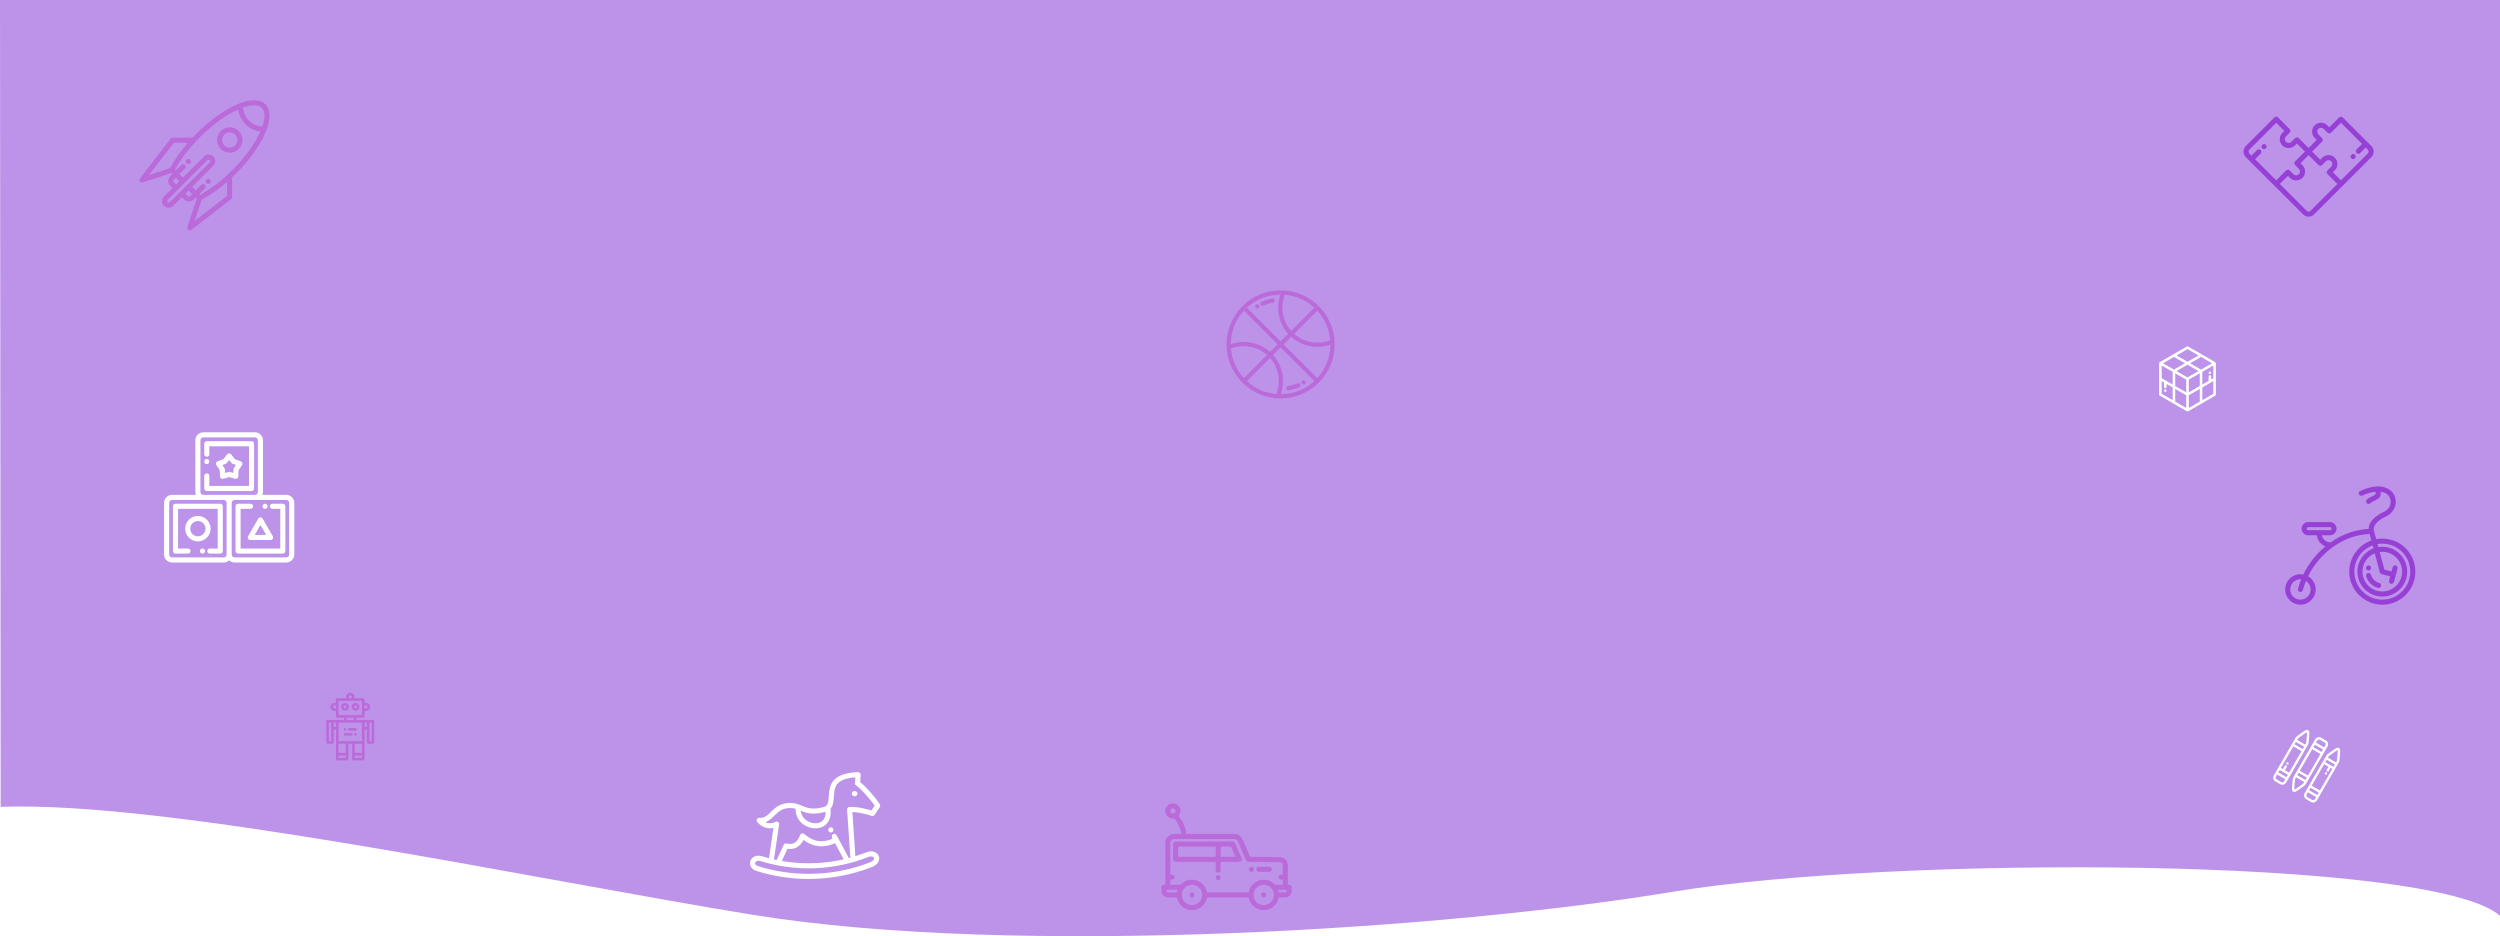 <svg width="1920" height="719" viewBox="0 0 1920 719" fill="none" xmlns="http://www.w3.org/2000/svg">
<path d="M577 702.392C405.944 674.539 129 614.946 0.5 619.647L0 0H1920V703.332C1868.5 657.729 1453 656.954 1284 684.997C1115 713.039 782 735.772 577 702.392Z" fill="#BD93EA"/>
<g clip-path="url(#clip0_1_52)" filter="url(#filter0_f_1_52)">
<path d="M183.388 100.617C181.543 98.773 179.091 97.757 176.482 97.757C173.874 97.757 171.422 98.773 169.577 100.617C167.733 102.462 166.717 104.914 166.717 107.522C166.717 110.131 167.733 112.583 169.577 114.428C171.422 116.272 173.874 117.288 176.482 117.288C179.091 117.288 181.543 116.272 183.388 114.428C185.232 112.583 186.248 110.131 186.248 107.522C186.248 104.914 185.232 102.462 183.388 100.617ZM180.625 111.666C179.519 112.772 178.047 113.382 176.482 113.382C174.917 113.382 173.446 112.772 172.339 111.666C171.232 110.559 170.623 109.087 170.623 107.522C170.623 105.957 171.232 104.486 172.339 103.379C173.446 102.272 174.917 101.663 176.482 101.663C178.047 101.663 179.519 102.273 180.625 103.379C181.732 104.486 182.342 105.957 182.342 107.522C182.342 109.087 181.732 110.559 180.625 111.666Z" fill="#BB6BD9"/>
<path d="M203.862 80.143C201.776 78.058 198.844 77 195.147 77C183.781 77 166.346 87.089 150.732 102.704C149.733 103.703 148.754 104.715 147.794 105.736H132.602C131.997 105.736 131.426 106.017 131.056 106.496L107.412 137.126C106.887 137.806 106.868 138.749 107.366 139.45C107.74 139.976 108.338 140.273 108.959 140.273C109.164 140.273 109.372 140.24 109.575 140.173L131.461 132.891L132.247 133.677L130.75 135.175C129.761 136.164 129.216 137.483 129.216 138.888C129.216 140.293 129.761 141.612 130.75 142.601L132.486 144.338L125.941 150.883C124.984 151.839 124.457 153.115 124.457 154.473C124.457 155.832 124.984 157.108 125.941 158.064C126.898 159.021 128.173 159.548 129.532 159.548C130.891 159.548 132.166 159.021 133.123 158.064L139.668 151.519L141.404 153.256C142.393 154.245 143.712 154.789 145.117 154.789C146.522 154.789 147.841 154.245 148.83 153.256L150.328 151.758L151.114 152.544L143.833 174.43C143.561 175.246 143.855 176.142 144.555 176.639C144.894 176.88 145.29 177 145.686 177C146.107 177 146.528 176.864 146.879 176.593L177.51 152.949C177.989 152.579 178.269 152.008 178.269 151.403V136.212C179.291 135.252 180.303 134.273 181.301 133.274C191.205 123.37 199.058 112.56 203.415 102.835C203.842 101.88 204.232 100.944 204.583 100.029C204.586 100.02 204.59 100.011 204.593 100.002C208.021 91.054 207.784 84.066 203.862 80.143ZM130.626 129.052L114.416 134.445L133.562 109.642H144.264C138.675 116.078 133.968 122.761 130.626 129.052ZM133.512 137.937L135.01 136.44L137.697 139.127L135.248 141.575L133.512 139.839C132.996 139.324 132.996 138.453 133.512 137.937ZM130.36 155.302C130.142 155.521 129.847 155.641 129.532 155.641C129.216 155.641 128.922 155.521 128.703 155.302C128.484 155.083 128.364 154.789 128.364 154.473C128.364 154.158 128.484 153.864 128.703 153.645L159.439 122.909C159.658 122.69 159.952 122.57 160.267 122.57C160.583 122.57 160.877 122.69 161.096 122.909C161.544 123.358 161.545 124.115 161.098 124.564C161.097 124.565 161.096 124.566 161.096 124.566L130.36 155.302ZM146.068 150.493C145.817 150.745 145.479 150.883 145.117 150.883C144.755 150.883 144.417 150.745 144.166 150.493L142.43 148.757L144.879 146.308L147.566 148.996L146.068 150.493ZM174.363 150.443L149.56 169.589L154.953 153.379C161.244 150.038 167.927 145.33 174.363 139.741V150.443ZM199.849 101.237C195.683 110.539 188.115 120.935 178.539 130.511C170.57 138.48 161.805 145.218 153.709 149.614L153.09 148.995L157.376 144.709C158.139 143.947 158.139 142.71 157.376 141.947C156.613 141.185 155.377 141.185 154.614 141.947L150.328 146.233L147.64 143.546L163.858 127.328C163.876 127.311 163.892 127.293 163.909 127.275C163.951 127.231 163.994 127.188 164.035 127.142C164.054 127.121 164.072 127.1 164.09 127.078C164.128 127.035 164.166 126.992 164.202 126.948C164.217 126.929 164.231 126.91 164.246 126.892C164.285 126.843 164.323 126.795 164.36 126.745C164.369 126.732 164.378 126.718 164.388 126.705C164.428 126.649 164.468 126.592 164.506 126.535C164.511 126.528 164.516 126.52 164.52 126.512C164.562 126.449 164.602 126.385 164.641 126.32C164.642 126.317 164.644 126.315 164.645 126.312C164.853 125.958 165.017 125.581 165.133 125.187C165.136 125.178 165.138 125.169 165.141 125.16C165.16 125.092 165.179 125.025 165.196 124.956C165.203 124.927 165.209 124.898 165.215 124.868C165.226 124.82 165.237 124.772 165.247 124.723C165.26 124.659 165.27 124.595 165.28 124.531C165.283 124.517 165.285 124.503 165.287 124.489C165.361 123.991 165.361 123.485 165.287 122.988C165.285 122.97 165.281 122.953 165.279 122.936C165.269 122.875 165.259 122.814 165.247 122.753C165.237 122.7 165.225 122.648 165.213 122.595C165.207 122.57 165.202 122.545 165.196 122.52C165.178 122.448 165.159 122.375 165.137 122.304C165.136 122.299 165.135 122.294 165.134 122.289C164.994 121.815 164.785 121.365 164.513 120.951C164.511 120.948 164.509 120.945 164.507 120.942C164.466 120.879 164.423 120.818 164.379 120.758C164.373 120.749 164.367 120.74 164.36 120.732C164.319 120.676 164.277 120.622 164.233 120.568C164.223 120.555 164.214 120.542 164.203 120.529C164.16 120.476 164.115 120.425 164.07 120.373C164.058 120.36 164.048 120.347 164.036 120.334C163.978 120.271 163.919 120.208 163.858 120.147C163.559 119.848 163.229 119.591 162.875 119.379C162.096 118.913 161.202 118.664 160.267 118.664C160.267 118.664 160.267 118.664 160.267 118.664C158.908 118.664 157.633 119.19 156.676 120.147L140.459 136.365L137.771 133.677L142.058 129.392C142.82 128.629 142.82 127.392 142.058 126.629C141.295 125.867 140.059 125.867 139.295 126.629L135.009 130.915L134.391 130.297C138.787 122.201 145.525 113.435 153.494 105.466C163.238 95.722 173.883 88.1 182.931 84.071C183.496 88.35 185.463 92.393 188.537 95.467C191.609 98.539 195.647 100.505 199.922 101.072C199.897 101.127 199.874 101.182 199.849 101.237ZM201.425 97.296C197.637 97.039 194 95.406 191.3 92.705C188.596 90.002 186.965 86.364 186.709 82.568C189.821 81.485 192.675 80.906 195.147 80.906C197.77 80.906 199.773 81.579 201.1 82.906C203.67 85.476 203.755 90.613 201.425 97.296Z" fill="#BB6BD9"/>
<path d="M161.376 137.947C160.613 137.184 159.376 137.184 158.613 137.947L158.581 137.979C157.818 138.742 157.818 139.979 158.581 140.741C158.962 141.123 159.462 141.313 159.962 141.313C160.462 141.313 160.961 141.122 161.343 140.741L161.376 140.709C162.138 139.946 162.138 138.709 161.376 137.947Z" fill="#BB6BD9"/>
<path d="M146.058 122.628C145.295 121.866 144.058 121.866 143.295 122.628L143.263 122.661C142.5 123.424 142.5 124.66 143.263 125.423C143.644 125.804 144.144 125.995 144.644 125.995C145.144 125.995 145.643 125.804 146.025 125.423L146.058 125.39C146.82 124.628 146.82 123.391 146.058 122.628Z" fill="#BB6BD9"/>
</g>
<path d="M273.062 539.84C271.382 539.84 270.016 541.207 270.016 542.887C270.016 544.567 271.382 545.934 273.062 545.934C274.742 545.934 276.109 544.567 276.109 542.887C276.109 541.207 274.742 539.84 273.062 539.84ZM273.062 543.903C272.502 543.903 272.047 543.447 272.047 542.887C272.047 542.327 272.502 541.872 273.062 541.872C273.622 541.872 274.078 542.327 274.078 542.887C274.078 543.447 273.622 543.903 273.062 543.903Z" fill="#BB6BD9"/>
<path d="M264.937 539.84C263.257 539.84 261.891 541.207 261.891 542.887C261.891 544.567 263.257 545.934 264.937 545.934C266.618 545.934 267.984 544.567 267.984 542.887C267.984 541.207 266.618 539.84 264.937 539.84ZM264.937 543.903C264.377 543.903 263.922 543.447 263.922 542.887C263.922 542.327 264.377 541.872 264.937 541.872C265.498 541.872 265.953 542.327 265.953 542.887C265.953 543.447 265.498 543.903 264.937 543.903Z" fill="#BB6BD9"/>
<path d="M286.428 552.901H273.793V551.215H278.994C279.554 551.215 280.009 550.761 280.009 550.2V546.036H281.126C282.862 546.036 284.275 544.623 284.275 542.887C284.275 541.151 282.862 539.739 281.126 539.739H280.009V537.281C280.009 536.72 279.554 536.266 278.994 536.266H272.148V535.148C272.148 533.412 270.736 532 269 532C267.264 532 265.851 533.412 265.851 535.148V536.266H259.006C258.445 536.266 257.99 536.72 257.99 537.281V539.739H256.873C255.137 539.739 253.725 541.151 253.725 542.887C253.725 544.623 255.137 546.036 256.873 546.036H257.99V550.2C257.99 550.761 258.445 551.215 259.006 551.215H264.206V552.901H251.572C251.011 552.901 250.556 553.356 250.556 553.917V570.187C250.556 570.748 251.011 571.203 251.572 571.203H255.289C255.85 571.203 256.305 570.748 256.305 570.187V560.279H257.991V582.984H257.99C257.99 583.545 258.445 584 259.006 584H266.562C267.123 584 267.578 583.545 267.578 582.984V571.203H270.422V582.984C270.422 583.545 270.876 584 271.437 584H278.993C279.554 584 280.009 583.545 280.009 582.984H280.009V560.279H281.695V570.187C281.695 570.748 282.15 571.203 282.711 571.203H286.428C286.989 571.203 287.444 570.748 287.444 570.187V553.917C287.444 553.356 286.989 552.901 286.428 552.901ZM280.009 541.77H281.126C281.742 541.77 282.243 542.271 282.243 542.887C282.243 543.503 281.742 544.005 281.126 544.005H280.009V541.77ZM257.99 544.005H256.873C256.257 544.005 255.756 543.503 255.756 542.887C255.756 542.271 256.257 541.77 256.873 541.77H257.99V544.005ZM254.273 569.172H252.587V554.933H254.273V569.172ZM257.99 558.247H256.305V554.933H257.99V558.247ZM267.883 535.148C267.883 534.532 268.384 534.031 269 534.031C269.616 534.031 270.117 534.532 270.117 535.148V536.266H267.883V535.148ZM260.022 549.184V538.297H277.978V549.184H260.022ZM266.237 551.215H271.762V552.901H266.237V551.215ZM265.547 580.283V581.969H260.022V580.283H265.547ZM260.022 578.252V571.203H265.547V578.252H260.022ZM260.022 569.172V554.933H277.978V569.172H260.022ZM272.453 578.252V571.203H277.978V578.252H272.453ZM277.978 580.283V581.969H272.453V580.283H277.978ZM281.695 558.247H280.009V554.933H281.695V558.247ZM285.412 569.172H283.726V554.933H285.412V569.172Z" fill="#BB6BD9"/>
<path d="M265.034 559.097H265.008C264.448 559.097 263.993 559.551 263.993 560.112C263.993 560.673 264.448 561.128 265.008 561.128H265.034C265.595 561.128 266.05 560.673 266.05 560.112C266.05 559.551 265.595 559.097 265.034 559.097Z" fill="#BB6BD9"/>
<path d="M272.991 559.096H268.154C267.593 559.096 267.139 559.551 267.139 560.112C267.139 560.673 267.593 561.128 268.154 561.128H272.991C273.552 561.128 274.007 560.673 274.007 560.112C274.007 559.551 273.552 559.096 272.991 559.096Z" fill="#BB6BD9"/>
<path d="M269.845 562.976H265.008C264.448 562.976 263.993 563.431 263.993 563.992C263.993 564.553 264.448 565.008 265.008 565.008H269.845C270.406 565.008 270.861 564.553 270.861 563.992C270.861 563.431 270.406 562.976 269.845 562.976Z" fill="#BB6BD9"/>
<path d="M272.991 562.977H272.965C272.404 562.977 271.949 563.432 271.949 563.992C271.949 564.553 272.404 565.008 272.965 565.008H272.991C273.552 565.008 274.006 564.553 274.006 563.992C274.006 563.432 273.552 562.977 272.991 562.977Z" fill="#BB6BD9"/>
<g clip-path="url(#clip1_1_52)">
<path d="M1821.26 112.186L1799.24 90.168C1798.47 89.405 1797.24 89.405 1796.47 90.168L1788.88 97.762L1787.36 96.243C1786.07 94.956 1784.36 94.247 1782.53 94.247C1780.7 94.247 1778.98 94.956 1777.69 96.243C1776.41 97.53 1775.7 99.247 1775.7 101.077C1775.7 102.906 1776.41 104.623 1777.69 105.91L1779.21 107.429L1773 113.643L1765.4 106.048C1765.04 105.682 1764.54 105.476 1764.02 105.476C1763.51 105.476 1763.01 105.682 1762.64 106.048L1759.74 108.949C1759.19 109.498 1758.46 109.801 1757.67 109.801C1756.88 109.801 1756.15 109.498 1755.6 108.949C1754.46 107.806 1754.46 105.948 1755.6 104.805L1758.5 101.905C1759.26 101.142 1759.26 99.906 1758.5 99.143L1749.52 90.167C1748.76 89.405 1747.52 89.405 1746.76 90.167L1724.74 112.186C1723.62 113.31 1723 114.809 1723 116.405C1723 118.002 1723.62 119.5 1724.74 120.624L1768.78 164.662C1769.9 165.786 1771.4 166.405 1773 166.405C1774.6 166.405 1776.09 165.786 1777.22 164.662L1821.26 120.624C1823.58 118.298 1823.58 114.513 1821.26 112.186ZM1731.91 122.265L1736.19 117.979C1736.96 117.217 1736.96 115.98 1736.19 115.217C1735.43 114.455 1734.2 114.455 1733.43 115.217L1729.15 119.503L1727.5 117.861C1727.12 117.475 1726.91 116.958 1726.91 116.405C1726.91 115.852 1727.12 115.334 1727.5 114.949L1748.14 94.311L1754.36 100.524L1752.84 102.043C1751.55 103.331 1750.84 105.047 1750.84 106.877C1750.84 108.707 1751.55 110.423 1752.84 111.711C1754.12 112.998 1755.84 113.707 1757.67 113.707C1759.5 113.707 1761.22 112.998 1762.5 111.711L1764.02 110.192L1770.24 116.405L1762.64 124C1762.28 124.366 1762.07 124.863 1762.07 125.381C1762.07 125.899 1762.28 126.396 1762.64 126.762L1765.54 129.662C1765.61 129.732 1765.68 129.805 1765.74 129.88C1765.77 129.918 1765.8 129.958 1765.83 129.997C1765.85 130.035 1765.88 130.073 1765.91 130.112C1765.95 130.174 1765.99 130.239 1766.03 130.304C1766.03 130.321 1766.05 130.337 1766.05 130.354C1766.28 130.773 1766.39 131.243 1766.39 131.733C1766.39 132.224 1766.28 132.695 1766.05 133.113C1766.05 133.13 1766.03 133.146 1766.03 133.163C1765.99 133.228 1765.95 133.293 1765.91 133.356C1765.88 133.394 1765.85 133.431 1765.83 133.469C1765.8 133.508 1765.77 133.549 1765.74 133.587C1765.68 133.662 1765.61 133.735 1765.54 133.805C1764.99 134.354 1764.26 134.657 1763.47 134.657C1762.68 134.657 1761.95 134.354 1761.4 133.805L1758.5 130.905C1757.74 130.142 1756.5 130.142 1755.74 130.905L1748.14 138.499L1731.91 122.265ZM1774.46 161.899C1774.07 162.285 1773.55 162.498 1773 162.498C1772.45 162.498 1771.93 162.285 1771.54 161.899L1750.9 141.262L1757.12 135.048L1758.64 136.567C1759.92 137.855 1761.64 138.564 1763.47 138.564C1765.3 138.564 1767.02 137.855 1768.3 136.567C1768.39 136.485 1768.47 136.401 1768.54 136.316C1768.56 136.293 1768.58 136.269 1768.6 136.245C1768.66 136.182 1768.72 136.119 1768.77 136.054C1768.79 136.03 1768.81 136.005 1768.83 135.981C1768.88 135.916 1768.93 135.85 1768.98 135.783C1768.99 135.761 1769.01 135.739 1769.03 135.716C1769.08 135.646 1769.13 135.575 1769.17 135.502C1769.19 135.484 1769.2 135.466 1769.21 135.448C1769.26 135.371 1769.31 135.293 1769.35 135.214C1769.36 135.199 1769.37 135.183 1769.38 135.168C1769.43 135.086 1769.47 135.003 1769.52 134.92C1769.53 134.906 1769.53 134.892 1769.54 134.879C1769.58 134.793 1769.63 134.707 1769.67 134.62C1769.67 134.605 1769.68 134.589 1769.69 134.574C1769.73 134.489 1769.76 134.403 1769.8 134.316C1769.81 134.294 1769.82 134.272 1769.82 134.25C1769.86 134.17 1769.89 134.091 1769.92 134.01C1769.93 133.974 1769.94 133.937 1769.95 133.9C1769.97 133.834 1770 133.769 1770.02 133.702C1770.03 133.64 1770.05 133.577 1770.07 133.514C1770.08 133.473 1770.09 133.433 1770.1 133.392C1770.37 132.305 1770.37 131.163 1770.1 130.075C1770.09 130.033 1770.08 129.991 1770.07 129.948C1770.05 129.887 1770.03 129.826 1770.02 129.766C1770 129.697 1769.97 129.63 1769.95 129.562C1769.94 129.527 1769.93 129.492 1769.92 129.458C1769.89 129.376 1769.86 129.295 1769.82 129.215C1769.82 129.194 1769.81 129.172 1769.8 129.151C1769.76 129.064 1769.73 128.977 1769.69 128.891C1769.68 128.877 1769.67 128.862 1769.67 128.848C1769.63 128.759 1769.58 128.673 1769.54 128.586C1769.53 128.573 1769.53 128.56 1769.52 128.548C1769.47 128.463 1769.43 128.379 1769.38 128.296C1769.37 128.282 1769.36 128.267 1769.35 128.253C1769.31 128.174 1769.26 128.095 1769.21 128.017C1769.2 128 1769.19 127.982 1769.17 127.965C1769.13 127.891 1769.07 127.82 1769.02 127.748C1769.01 127.727 1768.99 127.705 1768.98 127.684C1768.93 127.616 1768.88 127.55 1768.82 127.484C1768.8 127.46 1768.79 127.436 1768.77 127.413C1768.72 127.348 1768.66 127.285 1768.6 127.222C1768.58 127.198 1768.56 127.175 1768.54 127.151C1768.47 127.066 1768.39 126.982 1768.3 126.9L1766.79 125.381L1773 119.168L1780.59 126.763C1780.96 127.129 1781.46 127.335 1781.97 127.335C1782.49 127.335 1782.99 127.129 1783.36 126.763L1786.26 123.862C1786.81 123.313 1787.54 123.01 1788.33 123.01C1789.11 123.01 1789.85 123.313 1790.4 123.862C1790.95 124.412 1791.25 125.147 1791.25 125.934C1791.25 126.72 1790.95 127.456 1790.4 128.005L1787.5 130.906C1786.74 131.668 1786.74 132.905 1787.5 133.668L1795.09 141.262L1774.46 161.899ZM1818.49 117.862L1797.86 138.499L1791.64 132.286L1793.16 130.767C1794.45 129.48 1795.16 127.763 1795.16 125.933C1795.16 124.104 1794.45 122.387 1793.16 121.1C1791.87 119.813 1790.16 119.103 1788.33 119.103C1786.5 119.103 1784.78 119.813 1783.49 121.1L1781.97 122.619L1775.76 116.406L1783.36 108.811C1784.12 108.048 1784.12 106.812 1783.36 106.049L1780.46 103.148C1779.91 102.599 1779.6 101.863 1779.6 101.077C1779.6 100.291 1779.91 99.555 1780.46 99.005C1781 98.456 1781.74 98.153 1782.53 98.153C1783.31 98.153 1784.05 98.456 1784.6 99.005L1787.5 101.906C1788.26 102.669 1789.5 102.668 1790.26 101.906L1797.86 94.311L1814.09 110.545L1809.8 114.831C1809.04 115.594 1809.04 116.831 1809.8 117.594C1810.18 117.975 1810.68 118.166 1811.18 118.166C1811.68 118.166 1812.18 117.975 1812.57 117.594L1816.85 113.308L1818.49 114.949C1819.3 115.752 1819.3 117.059 1818.49 117.862Z" fill="#9740D5"/>
<path d="M1808.6 118.799C1807.84 118.036 1806.6 118.036 1805.84 118.799L1805.8 118.832C1805.04 119.595 1805.04 120.831 1805.8 121.594C1806.18 121.975 1806.68 122.166 1807.18 122.166C1807.68 122.166 1808.18 121.975 1808.57 121.594L1808.6 121.562C1809.36 120.799 1809.36 119.562 1808.6 118.799Z" fill="#9740D5"/>
<path d="M1740.19 111.212C1739.43 110.452 1738.19 110.456 1737.43 111.22L1737.4 111.253C1736.64 112.018 1736.64 113.255 1737.4 114.016C1737.78 114.394 1738.28 114.584 1738.78 114.584C1739.28 114.584 1739.78 114.391 1740.17 114.008L1740.2 113.975C1740.96 113.21 1740.96 111.973 1740.19 111.212Z" fill="#9740D5"/>
</g>
<g clip-path="url(#clip2_1_52)" filter="url(#filter1_f_1_52)">
<path d="M1819.07 434.24C1817.99 434.24 1817.12 435.114 1817.12 436.193V436.239C1817.12 437.318 1817.99 438.192 1819.07 438.192C1820.15 438.192 1821.03 437.318 1821.03 436.239V436.193C1821.03 435.114 1820.15 434.24 1819.07 434.24Z" fill="#9740D5"/>
<path d="M1829.61 413.634C1828.02 413.634 1826.46 413.783 1824.94 414.065L1823.22 407.615C1823.22 407.615 1823.22 407.614 1823.21 407.614C1821.91 402.755 1828.15 398.564 1832.04 396.854C1836.46 394.907 1839.39 391.058 1839.87 386.558C1840.3 382.449 1838.57 378.566 1835.25 376.171C1833.46 374.882 1830.27 373.381 1825.29 373.608C1825.28 373.608 1825.27 373.609 1825.26 373.609C1821.89 373.768 1817.72 374.713 1812.61 377.042C1811.63 377.489 1811.19 378.647 1811.64 379.629C1812.09 380.61 1813.24 381.043 1814.23 380.596C1817.84 378.95 1821.22 377.959 1824.2 377.627C1824.64 378.653 1824.58 379.149 1824.52 379.338C1824.32 379.968 1823.05 380.558 1821.82 381.129C1820.45 381.762 1818.9 382.48 1817.7 383.691C1816.94 384.455 1816.94 385.692 1817.7 386.453C1818.08 386.833 1818.58 387.022 1819.08 387.022C1819.58 387.022 1820.08 386.831 1820.46 386.448C1821.18 385.731 1822.34 385.193 1823.46 384.673C1825.37 383.79 1827.53 382.789 1828.25 380.519C1828.53 379.64 1828.54 378.679 1828.29 377.622C1830.11 377.854 1831.69 378.424 1832.96 379.34C1835.14 380.906 1836.26 383.451 1835.98 386.148C1835.66 389.237 1833.59 391.902 1830.46 393.278C1824.96 395.699 1819.15 400.391 1819.13 406.218C1808.97 406.676 1798.8 410.286 1789.86 416.571C1786.41 416.357 1783.94 414.276 1783.22 411.107H1789.4C1792.2 411.107 1794.47 408.829 1794.47 406.029C1794.47 403.228 1792.2 400.951 1789.4 400.951H1772.73C1769.93 400.951 1767.65 403.228 1767.65 406.029C1767.65 408.829 1769.93 411.107 1772.73 411.107H1779.26C1779.62 413.48 1780.63 415.606 1782.2 417.225C1783.24 418.288 1784.46 419.102 1785.84 419.652C1785.84 419.655 1785.83 419.657 1785.83 419.659C1778.71 425.581 1772.93 433.002 1768.95 441.194C1768.23 441.053 1767.48 440.978 1766.72 440.978C1760.26 440.978 1755 446.235 1755 452.696C1755 459.158 1760.26 464.415 1766.72 464.415C1773.18 464.415 1778.44 459.158 1778.44 452.696C1778.44 448.383 1776.09 444.609 1772.61 442.574C1781.79 423.94 1800.43 410.748 1819.84 410.101L1821.17 415.077C1811.31 418.564 1804.22 427.981 1804.22 439.024C1804.22 453.025 1815.61 464.415 1829.61 464.415C1843.61 464.415 1855 453.025 1855 439.024C1855 425.024 1843.61 413.634 1829.61 413.634ZM1772.73 407.201C1772.09 407.201 1771.56 406.664 1771.56 406.029C1771.56 405.394 1772.09 404.857 1772.73 404.857H1789.4C1790.03 404.857 1790.57 405.394 1790.57 406.029C1790.57 406.664 1790.03 407.201 1789.4 407.201H1772.73ZM1774.53 452.696C1774.53 457.004 1771.03 460.509 1766.72 460.509C1762.41 460.509 1758.91 457.004 1758.91 452.696C1758.91 448.389 1762.41 444.884 1766.72 444.884C1766.91 444.884 1767.1 444.893 1767.29 444.907C1766.32 447.288 1765.49 449.72 1764.83 452.191C1764.55 453.233 1765.17 454.304 1766.21 454.583C1766.38 454.628 1766.55 454.65 1766.72 454.65C1767.58 454.65 1768.37 454.074 1768.61 453.202C1769.25 450.793 1770.05 448.443 1770.99 446.161C1773.12 447.559 1774.53 449.965 1774.53 452.696ZM1823.81 424.939L1827.72 439.53C1827.73 439.554 1827.74 439.577 1827.75 439.601C1827.75 439.626 1827.76 439.651 1827.77 439.675C1827.79 439.725 1827.81 439.773 1827.83 439.82C1827.83 439.826 1827.83 439.831 1827.83 439.836C1827.86 439.892 1827.89 439.947 1827.92 440C1827.92 440.003 1827.92 440.005 1827.92 440.008C1827.95 440.056 1827.98 440.103 1828.01 440.149C1828.02 440.16 1828.03 440.171 1828.04 440.182C1828.06 440.218 1828.09 440.253 1828.12 440.287C1828.13 440.301 1828.15 440.316 1828.16 440.33C1828.18 440.359 1828.21 440.386 1828.24 440.414C1828.25 440.429 1828.27 440.445 1828.29 440.46C1828.31 440.485 1828.34 440.508 1828.37 440.531C1828.39 440.546 1828.4 440.561 1828.42 440.576C1828.46 440.605 1828.5 440.633 1828.54 440.66C1828.57 440.676 1828.59 440.69 1828.62 440.704C1828.65 440.723 1828.68 440.742 1828.71 440.759C1828.73 440.77 1828.76 440.78 1828.78 440.79C1828.81 440.806 1828.85 440.822 1828.88 440.836C1828.9 440.844 1828.92 440.851 1828.94 440.858C1828.99 440.875 1829.03 440.89 1829.08 440.903C1829.09 440.905 1829.1 440.909 1829.1 440.911L1829.13 440.918C1829.13 440.919 1829.13 440.919 1829.14 440.92L1835.66 442.668L1834.79 445.922C1834.51 446.964 1835.13 448.035 1836.17 448.314C1836.34 448.36 1836.51 448.381 1836.68 448.381C1837.54 448.381 1838.33 447.806 1838.56 446.933L1841.32 436.652C1841.59 435.61 1840.98 434.539 1839.93 434.259C1838.89 433.98 1837.82 434.599 1837.54 435.64L1836.67 438.895L1831.2 437.43L1827.59 423.929C1828.25 423.841 1828.92 423.791 1829.61 423.791C1838.01 423.791 1844.84 430.625 1844.84 439.025C1844.84 447.425 1838.01 454.259 1829.61 454.259C1821.21 454.259 1814.37 447.425 1814.37 439.025C1814.37 432.676 1818.28 427.224 1823.81 424.939ZM1829.61 460.509C1817.76 460.509 1808.13 450.871 1808.13 439.024C1808.13 429.786 1813.99 421.892 1822.19 418.863L1822.8 421.139C1815.6 423.891 1810.47 430.87 1810.47 439.025C1810.47 449.579 1819.06 458.165 1829.61 458.165C1840.16 458.165 1848.75 449.579 1848.75 439.025C1848.75 428.471 1840.16 419.884 1829.61 419.884C1828.57 419.884 1827.56 419.968 1826.57 420.127L1825.96 417.852C1827.15 417.648 1828.37 417.54 1829.61 417.54C1841.46 417.54 1851.09 427.178 1851.09 439.025C1851.09 450.871 1841.46 460.509 1829.61 460.509Z" fill="#9740D5"/>
<path d="M1827.28 447.703C1824.25 446.889 1821.83 444.505 1820.97 441.481C1820.67 440.444 1819.59 439.842 1818.55 440.137C1817.52 440.432 1816.91 441.512 1817.21 442.55C1818.44 446.888 1821.92 450.309 1826.27 451.476C1826.44 451.521 1826.61 451.543 1826.78 451.543C1827.64 451.543 1828.43 450.967 1828.66 450.095C1828.94 449.053 1828.32 447.982 1827.28 447.703Z" fill="#9740D5"/>
</g>
<path d="M990.047 679.484H989.07V664.592C989.07 661.124 986.451 658.276 983.23 658.244L960.09 658.012L954.732 645.511C954.193 644.252 952.551 640.421 947.505 640.421H911.04C910.593 635.54 908.504 630.626 905.206 626.687C906.103 625.658 906.648 624.313 906.648 622.844C906.648 619.613 904.02 616.984 900.789 616.984C897.558 616.984 894.929 619.613 894.929 622.844C894.929 626.075 897.558 628.703 900.789 628.703C901.106 628.703 901.417 628.677 901.721 628.628C904.72 631.96 906.653 636.202 907.117 640.421H901.811C898.016 640.421 894.929 643.509 894.929 647.303V679.484H893.953C892.874 679.484 892 680.359 892 681.437V684.367C892 687.06 894.19 689.25 896.882 689.25H903.885C904.817 694.785 909.641 699.016 915.438 699.016C921.234 699.016 926.058 694.785 926.991 689.25H958.963C959.895 694.785 964.719 699.016 970.515 699.016C976.312 699.016 981.135 694.785 982.068 689.25H987.117C989.81 689.25 992 687.06 992 684.367V681.438C992 680.359 991.125 679.484 990.047 679.484ZM900.789 624.797C899.712 624.797 898.836 623.921 898.836 622.844C898.836 621.767 899.712 620.891 900.789 620.891C901.866 620.891 902.742 621.767 902.742 622.844C902.742 623.921 901.866 624.797 900.789 624.797ZM903.885 685.344H896.882C896.353 685.344 895.906 684.896 895.906 684.367V683.391H904.391C904.168 684.019 903.998 684.672 903.885 685.344ZM923.25 687.302C923.247 691.608 919.744 695.11 915.438 695.11C911.13 695.11 907.625 691.605 907.625 687.297C907.625 682.989 911.13 679.484 915.438 679.484C919.744 679.484 923.247 682.986 923.25 687.292C923.25 687.294 923.25 687.295 923.25 687.297C923.25 687.299 923.25 687.3 923.25 687.302ZM970.515 695.11C966.209 695.11 962.706 691.608 962.703 687.302C962.703 687.3 962.703 687.299 962.703 687.297C962.703 687.295 962.703 687.294 962.703 687.292C962.706 682.986 966.209 679.484 970.515 679.484C974.823 679.484 978.328 682.989 978.328 687.297C978.328 691.605 974.823 695.11 970.515 695.11ZM970.515 675.578C964.719 675.578 959.895 679.809 958.963 685.344H926.991C926.058 679.809 921.234 675.578 915.438 675.578C911.975 675.578 908.859 677.089 906.712 679.484H898.836V675.578H900.128C901.206 675.578 902.081 674.704 902.081 673.625C902.081 672.546 901.206 671.672 900.128 671.672H898.836V647.304C898.836 645.663 900.17 644.328 901.811 644.328H947.505C949.306 644.328 950.291 645.066 951.142 647.051L957.001 660.723C957.306 661.434 958.003 661.898 958.777 661.906L983.191 662.15C984.279 662.161 985.164 663.256 985.164 664.592V671.672H983.872C982.794 671.672 981.919 672.546 981.919 673.625C981.919 674.704 982.794 675.578 983.872 675.578H985.164V679.484H979.241C977.094 677.089 973.978 675.578 970.515 675.578ZM988.094 684.367C988.094 684.896 987.646 685.344 987.117 685.344H982.068C981.955 684.672 981.785 684.019 981.562 683.39H988.094V684.367Z" fill="#BB6BD9"/>
<path d="M953.582 659.184L948.712 647.821C948.656 647.692 948.581 647.521 948.492 647.346C948.159 646.693 947.487 646.281 946.753 646.281H902.862C901.784 646.281 900.909 647.156 900.909 648.234V659.953C900.909 661.032 901.784 661.906 902.862 661.906H933.597V668.365C933.597 669.443 934.471 670.318 935.55 670.318C936.629 670.318 937.503 669.443 937.503 668.365V661.906H951.786C952.443 661.906 953.055 661.576 953.417 661.028C953.778 660.48 953.84 659.787 953.582 659.184ZM933.597 658H904.815V650.187H933.597V658ZM937.503 658V650.187H945.476L948.824 658H937.503Z" fill="#BB6BD9"/>
<path d="M935.552 672.023C934.473 672.023 933.599 672.897 933.599 673.976V674.022C933.599 675.101 934.473 675.975 935.552 675.975C936.631 675.975 937.505 675.101 937.505 674.022V673.976C937.505 672.897 936.631 672.023 935.552 672.023Z" fill="#BB6BD9"/>
<path d="M915.438 685.344C914.362 685.344 913.484 686.221 913.484 687.297C913.484 688.373 914.362 689.25 915.438 689.25C916.513 689.25 917.391 688.373 917.391 687.297C917.391 686.221 916.513 685.344 915.438 685.344Z" fill="#BB6BD9"/>
<path d="M970.516 685.344C969.44 685.344 968.562 686.221 968.562 687.297C968.562 688.373 969.44 689.25 970.516 689.25C971.591 689.25 972.469 688.373 972.469 687.297C972.469 686.221 971.591 685.344 970.516 685.344Z" fill="#BB6BD9"/>
<path d="M961.184 665.716H961.138C960.059 665.716 959.185 666.59 959.185 667.669C959.185 668.747 960.059 669.622 961.138 669.622H961.184C962.262 669.622 963.137 668.747 963.137 667.669C963.137 666.59 962.262 665.716 961.184 665.716Z" fill="#BB6BD9"/>
<path d="M974.807 665.715H966.793C965.714 665.715 964.84 666.59 964.84 667.668C964.84 668.747 965.714 669.621 966.793 669.621H974.807C975.886 669.621 976.76 668.747 976.76 667.668C976.76 666.59 975.886 665.715 974.807 665.715Z" fill="#BB6BD9"/>
<g clip-path="url(#clip3_1_52)">
<path d="M1697.18 285.278C1696.64 285.278 1696.21 285.715 1696.21 286.254V286.277C1696.21 286.817 1696.64 287.254 1697.18 287.254C1697.72 287.254 1698.16 286.817 1698.16 286.277V286.254C1698.16 285.715 1697.72 285.278 1697.18 285.278Z" fill="white"/>
<path d="M1701.78 278.98C1701.78 278.94 1701.78 278.9 1701.77 278.86C1701.77 278.858 1701.77 278.856 1701.77 278.853C1701.77 278.817 1701.76 278.782 1701.75 278.746C1701.75 278.736 1701.75 278.727 1701.74 278.718C1701.73 278.689 1701.72 278.661 1701.71 278.632C1701.71 278.623 1701.71 278.613 1701.7 278.604C1701.69 278.569 1701.67 278.534 1701.65 278.5C1701.65 278.5 1701.65 278.5 1701.65 278.5C1701.63 278.466 1701.61 278.434 1701.59 278.403C1701.58 278.395 1701.57 278.387 1701.57 278.38C1701.55 278.356 1701.53 278.333 1701.51 278.312C1701.5 278.305 1701.49 278.298 1701.49 278.291C1701.46 278.265 1701.43 278.241 1701.41 278.218C1701.4 278.217 1701.4 278.215 1701.4 278.214C1701.37 278.189 1701.33 278.167 1701.3 278.147C1701.3 278.146 1701.3 278.144 1701.29 278.143L1680.49 266.131C1680.19 265.956 1679.81 265.956 1679.51 266.131L1658.71 278.143C1658.7 278.144 1658.7 278.146 1658.7 278.147C1658.67 278.167 1658.63 278.189 1658.6 278.214C1658.6 278.215 1658.6 278.216 1658.6 278.218C1658.57 278.24 1658.54 278.265 1658.51 278.291C1658.51 278.298 1658.5 278.305 1658.49 278.312C1658.47 278.333 1658.45 278.356 1658.43 278.38C1658.43 278.388 1658.42 278.395 1658.41 278.403C1658.39 278.434 1658.37 278.466 1658.35 278.5C1658.35 278.5 1658.35 278.5 1658.35 278.5C1658.33 278.534 1658.31 278.569 1658.3 278.604C1658.29 278.614 1658.29 278.623 1658.29 278.633C1658.28 278.661 1658.27 278.689 1658.26 278.718C1658.26 278.727 1658.25 278.737 1658.25 278.746C1658.24 278.782 1658.23 278.817 1658.23 278.853C1658.23 278.856 1658.23 278.858 1658.23 278.86C1658.22 278.9 1658.22 278.94 1658.22 278.98C1658.22 278.983 1658.22 278.986 1658.22 278.988V303.012C1658.22 303.361 1658.4 303.683 1658.71 303.858L1679.51 315.869C1679.51 315.871 1679.52 315.872 1679.52 315.873C1679.55 315.893 1679.59 315.91 1679.63 315.926C1679.63 315.927 1679.63 315.928 1679.63 315.929C1679.67 315.942 1679.7 315.953 1679.74 315.963C1679.75 315.966 1679.76 315.968 1679.77 315.971C1679.8 315.978 1679.82 315.983 1679.85 315.988C1679.86 315.989 1679.87 315.991 1679.88 315.992C1679.92 315.997 1679.96 316 1680 316C1680.04 316 1680.08 315.997 1680.12 315.992C1680.13 315.991 1680.14 315.989 1680.15 315.988C1680.18 315.983 1680.21 315.978 1680.23 315.971C1680.24 315.968 1680.25 315.966 1680.26 315.963C1680.3 315.953 1680.33 315.942 1680.37 315.929C1680.37 315.928 1680.37 315.927 1680.37 315.926C1680.41 315.91 1680.45 315.893 1680.48 315.873C1680.48 315.872 1680.49 315.871 1680.49 315.869L1701.29 303.858C1701.6 303.683 1701.78 303.361 1701.78 303.012V278.988C1701.78 278.985 1701.78 278.983 1701.78 278.98ZM1697.18 288.106C1696.65 288.106 1696.21 288.544 1696.21 289.083V292.527L1691.38 295.314V285.558L1699.83 280.68V290.436L1698.16 291.399V289.083C1698.16 288.544 1697.72 288.106 1697.18 288.106ZM1680 268.104L1688.45 272.982L1680 277.861L1671.55 272.982L1680 268.104ZM1668.62 307.326L1660.17 302.448V292.691L1661.97 293.727V297.171C1661.97 297.71 1662.4 298.147 1662.94 298.147C1663.48 298.147 1663.92 297.71 1663.92 297.171V294.855L1668.62 297.57V307.326ZM1668.62 295.314L1660.17 290.436V280.68L1668.62 285.558V295.314ZM1661.15 278.988L1669.6 274.11L1678.05 278.988L1669.6 283.866L1661.15 278.988ZM1679.02 313.332L1670.57 308.454V298.697L1679.02 303.576V313.332ZM1679.02 301.32L1670.57 296.442V286.686L1679.02 291.564V301.32ZM1680 289.872L1671.55 284.994L1680 280.116L1688.45 284.994L1680 289.872ZM1689.43 308.454L1680.98 313.332V303.576L1689.43 298.697V308.454ZM1689.43 296.442L1680.98 301.32V291.564L1689.43 286.685V296.442ZM1681.95 278.988L1690.4 274.11L1698.85 278.988L1690.4 283.866L1681.95 278.988ZM1699.83 302.448L1691.38 307.326V297.57L1699.83 292.691V302.448Z" fill="white"/>
<path d="M1662.94 299C1662.4 299 1661.97 299.437 1661.97 299.977V300C1661.97 300.539 1662.4 300.976 1662.94 300.976C1663.48 300.976 1663.92 300.539 1663.92 300V299.977C1663.92 299.437 1663.48 299 1662.94 299Z" fill="white"/>
</g>
<g clip-path="url(#clip4_1_52)">
<path d="M219.868 380.046H201.557C201.827 379.356 201.977 378.607 201.977 377.822V338.132C201.977 334.751 199.226 332 195.845 332H156.155C152.774 332 150.023 334.751 150.023 338.132V377.822C150.023 378.607 150.173 379.356 150.442 380.047H132.132C128.751 380.046 126 382.797 126 386.178V425.869C126 429.249 128.751 432 132.132 432H171.822C173.435 432 174.904 431.373 176 430.351C177.096 431.373 178.565 432 180.178 432H219.869C223.25 432 226 429.25 226 425.869V386.178C226 382.797 223.25 380.046 219.868 380.046ZM174.046 425.869C174.046 427.095 173.048 428.093 171.822 428.093H132.132C130.905 428.093 129.907 427.095 129.907 425.869V386.178C129.907 384.952 130.905 383.954 132.132 383.954H171.822C173.049 383.954 174.046 384.952 174.046 386.178V425.869H174.046ZM156.155 380.046C154.928 380.046 153.931 379.048 153.931 377.822V338.132C153.931 336.905 154.928 335.907 156.155 335.907H195.845C197.071 335.907 198.069 336.905 198.069 338.132V377.822C198.069 379.049 197.071 380.046 195.845 380.046H156.155V380.046ZM222.093 425.869C222.093 427.095 221.095 428.093 219.868 428.093H180.178C178.952 428.093 177.954 427.095 177.954 425.869V386.178C177.954 384.952 178.952 383.954 180.178 383.954H219.869C221.095 383.954 222.093 384.952 222.093 386.178V425.869H222.093Z" fill="white"/>
<path d="M155.532 421.255H155.486C154.406 421.255 153.532 422.13 153.532 423.209C153.532 424.288 154.406 425.163 155.486 425.163H155.532C156.611 425.163 157.485 424.288 157.485 423.209C157.485 422.13 156.611 421.255 155.532 421.255Z" fill="white"/>
<path d="M169.162 386.885H134.792C133.713 386.885 132.839 387.759 132.839 388.838V423.208C132.839 424.288 133.713 425.162 134.792 425.162H144.4C145.479 425.162 146.354 424.288 146.354 423.208C146.354 422.129 145.479 421.255 144.4 421.255H136.746V390.792H167.208V421.255H161.145C160.066 421.255 159.191 422.129 159.191 423.208C159.191 424.288 160.066 425.162 161.145 425.162H169.162C170.241 425.162 171.116 424.288 171.116 423.208V388.838C171.116 387.759 170.241 386.885 169.162 386.885Z" fill="white"/>
<path d="M217.209 386.885H209.192C208.113 386.885 207.238 387.759 207.238 388.838C207.238 389.917 208.113 390.792 209.192 390.792H215.255V421.255H184.793V390.792H192.447C193.526 390.792 194.401 389.917 194.401 388.838C194.401 387.759 193.526 386.885 192.447 386.885H182.839C181.76 386.885 180.885 387.759 180.885 388.838V423.208C180.885 424.287 181.76 425.162 182.839 425.162H217.209C218.288 425.162 219.163 424.287 219.163 423.208V388.838C219.163 387.759 218.288 386.885 217.209 386.885Z" fill="white"/>
<path d="M203.578 386.884H203.532C202.453 386.884 201.578 387.759 201.578 388.838C201.578 389.917 202.453 390.792 203.532 390.792H203.578C204.657 390.792 205.532 389.917 205.532 388.838C205.532 387.759 204.657 386.884 203.578 386.884Z" fill="white"/>
<path d="M158.815 352.469C157.736 352.469 156.862 353.343 156.862 354.422V354.468C156.862 355.548 157.736 356.422 158.815 356.422C159.895 356.422 160.769 355.548 160.769 354.468V354.422C160.769 353.343 159.894 352.469 158.815 352.469Z" fill="white"/>
<path d="M193.186 338.838H158.816C157.736 338.838 156.862 339.713 156.862 340.792V348.809C156.862 349.888 157.736 350.763 158.816 350.763C159.895 350.763 160.769 349.888 160.769 348.809V342.746H191.232V373.208H160.77V365.554C160.77 364.475 159.895 363.6 158.816 363.6C157.737 363.6 156.862 364.475 156.862 365.554V375.162C156.862 376.241 157.737 377.116 158.816 377.116H193.186C194.265 377.116 195.14 376.241 195.14 375.162V340.792C195.14 339.713 194.265 338.838 193.186 338.838Z" fill="white"/>
<path d="M151.975 396.255C146.589 396.255 142.207 400.637 142.207 406.024C142.207 411.41 146.589 415.792 151.975 415.792C157.362 415.792 161.744 411.41 161.744 406.024C161.744 400.637 157.362 396.255 151.975 396.255ZM151.975 411.885C148.743 411.885 146.114 409.255 146.114 406.024C146.114 402.792 148.743 400.162 151.975 400.162C155.207 400.162 157.836 402.792 157.836 406.024C157.836 409.255 155.207 411.885 151.975 411.885Z" fill="white"/>
<path d="M209.439 411.686L201.714 398.306C201.365 397.702 200.72 397.329 200.022 397.329C199.324 397.329 198.679 397.702 198.33 398.306L190.547 411.787C190.198 412.392 190.198 413.136 190.547 413.741C190.896 414.345 191.541 414.718 192.239 414.718H207.805C207.806 414.718 207.808 414.718 207.809 414.718C208.888 414.718 209.763 413.843 209.763 412.764C209.763 412.365 209.643 411.995 209.439 411.686ZM195.623 410.81L200.022 403.19L204.421 410.81H195.623Z" fill="white"/>
<path d="M186.075 355.528C185.89 354.958 185.453 354.505 184.89 354.298L180.455 352.67L177.536 348.955C177.166 348.483 176.599 348.208 176 348.208C175.4 348.208 174.834 348.483 174.463 348.955L171.545 352.67L167.11 354.298C166.547 354.504 166.11 354.958 165.925 355.528C165.739 356.099 165.826 356.722 166.16 357.22L168.792 361.144L168.969 365.865C168.991 366.465 169.288 367.02 169.773 367.373C170.258 367.725 170.878 367.835 171.455 367.671L176 366.381L180.544 367.671C180.72 367.721 180.9 367.746 181.078 367.746C181.486 367.746 181.889 367.618 182.226 367.372C182.711 367.02 183.008 366.464 183.03 365.865L183.208 361.144L185.839 357.22C186.173 356.722 186.26 356.099 186.075 355.528ZM179.654 359.428C179.452 359.73 179.338 360.081 179.324 360.443L179.219 363.233L176.533 362.471C176.185 362.372 175.815 362.372 175.466 362.471L172.78 363.233L172.675 360.443C172.662 360.081 172.548 359.73 172.345 359.428L170.791 357.109L173.412 356.147C173.752 356.023 174.051 355.805 174.275 355.52L176 353.325L177.725 355.52C177.949 355.805 178.248 356.023 178.588 356.148L181.209 357.11L179.654 359.428Z" fill="white"/>
</g>
<g clip-path="url(#clip5_1_52)" filter="url(#filter2_f_1_52)">
<path d="M671.734 625.844L675.681 619.806C676.1 619.166 676.106 618.341 675.699 617.695C672.553 612.706 665.175 604.17 660.591 600.641L660.985 595.075C661.024 594.522 660.827 593.978 660.441 593.579C660.056 593.181 659.518 592.964 658.965 592.985C637.674 593.769 637.001 604.061 636.51 611.576C636.268 615.279 636.035 617.565 634.51 618.855C634.505 618.858 634.502 618.862 634.497 618.866C633.986 619.294 633.331 619.612 632.484 619.834C623.845 622.101 620.031 620.519 615.993 618.844C613.717 617.9 611.363 616.923 608.264 616.724C599.592 616.168 595.368 620.308 591.975 623.636C589.262 626.297 587.118 628.398 583.197 628.142C582.408 628.091 581.665 628.52 581.316 629.229C580.968 629.939 581.081 630.789 581.605 631.382C585.355 635.634 589.45 636.302 592.224 636.114C592.871 636.07 593.474 635.979 594.024 635.863L590.572 659.09C588.87 658.646 587.175 658.169 585.492 657.65C584.475 657.337 583.479 657.178 582.53 657.178C579.173 657.178 576.512 659.235 576.06 662.18C575.683 664.636 577.036 667.659 580.908 668.876C593.864 672.951 607.364 675.017 621.032 675.017C622.675 675.017 624.34 674.986 625.982 674.926C641.12 674.368 655.877 671.301 669.842 665.807C674.435 664.001 675.556 660.676 675.12 658.377C674.606 655.665 672.137 653.843 668.976 653.843C667.778 653.843 666.519 654.101 665.233 654.609C662.491 655.693 659.715 656.673 656.91 657.548L654.608 623.627C661.808 623.876 669.351 626.581 669.432 626.61C670.284 626.92 671.238 626.603 671.734 625.844ZM633.476 623.612C633.684 623.557 633.885 623.498 634.081 623.435C634.162 626.87 633.093 629.434 630.923 630.926C628.153 632.831 623.745 632.695 620.205 630.595C617.169 628.794 615.331 625.973 614.935 622.634C619.082 624.347 623.903 626.125 633.476 623.612ZM666.669 658.242C667.496 657.915 668.272 657.75 668.976 657.75C670.221 657.75 671.126 658.281 671.282 659.104C671.452 660.003 670.631 661.299 668.413 662.172C654.858 667.504 640.534 670.481 625.838 671.022C624.244 671.081 622.627 671.11 621.032 671.11C607.762 671.11 594.656 669.105 582.079 665.15C580.595 664.683 579.768 663.772 579.921 662.773C580.05 661.933 580.907 661.085 582.53 661.085C583.088 661.085 583.697 661.185 584.34 661.384C586.759 662.129 589.198 662.796 591.654 663.391C591.7 663.404 591.747 663.414 591.795 663.424C593.59 663.857 595.394 664.25 597.207 664.602C597.237 664.609 597.267 664.614 597.297 664.62C605.09 666.128 613.031 666.893 621.031 666.893C622.561 666.893 624.112 666.864 625.64 666.808C639.806 666.287 653.61 663.405 666.669 658.242ZM600.471 661.231L604.757 651.89C608.895 652.513 613.803 651.489 617.109 645.062C619.019 646.494 621.669 648.183 625.129 649.159C630.218 650.593 635.661 650.059 641.334 647.574L642.809 650.323C642.809 650.323 642.81 650.323 642.81 650.324L647.978 659.958C640.636 661.637 633.121 662.624 625.497 662.905C624.016 662.959 622.514 662.987 621.032 662.987C614.112 662.987 607.238 662.397 600.471 661.231ZM652.446 619.723C651.918 619.742 651.42 619.975 651.067 620.367C650.713 620.76 650.534 621.279 650.569 621.806L653.071 658.675C652.679 658.784 652.287 658.89 651.894 658.994L643.9 644.094C643.9 644.093 643.9 644.093 643.9 644.093L642.462 641.413C641.952 640.463 640.769 640.105 639.818 640.615C638.867 641.125 638.51 642.309 639.02 643.26L639.481 644.118C628.095 648.973 621.268 643.441 617.9 640.712L617.569 640.444C617.081 640.052 616.434 639.917 615.831 640.081C615.227 640.246 614.738 640.689 614.517 641.275C612.332 647.055 609.123 649.06 604.113 647.776C603.198 647.541 602.247 647.995 601.853 648.853L596.517 660.483C595.804 660.335 595.093 660.181 594.383 660.02L598.367 633.22C598.478 632.474 598.149 631.731 597.523 631.311C596.897 630.891 596.086 630.869 595.438 631.254C595.424 631.262 594 632.078 591.961 632.216C590.509 632.315 589.129 632.043 587.832 631.406C590.658 630.398 592.708 628.389 594.711 626.424C597.987 623.212 601.081 620.176 608.015 620.622C609.079 620.691 610.033 620.875 610.949 621.136C610.918 626.48 613.558 631.193 618.213 633.954C620.711 635.436 623.501 636.18 626.172 636.18C628.721 636.18 631.162 635.503 633.137 634.145C635.357 632.618 638.814 628.925 637.812 621.093C639.963 618.648 640.196 615.09 640.409 611.83C640.869 604.795 641.305 598.134 656.933 597.005L656.618 601.449C656.569 602.149 656.899 602.822 657.483 603.211C660.93 605.511 668.015 613.288 671.713 618.738L669.291 622.443C666.253 621.479 659.071 619.479 652.446 619.723Z" fill="white"/>
<path d="M656.27 607.496C655.071 607.54 654.138 608.484 654.185 609.605C654.232 610.726 655.242 611.599 656.441 611.554C657.64 611.51 658.573 610.566 658.526 609.445C658.478 608.325 657.469 607.452 656.27 607.496Z" fill="white"/>
<path d="M639.812 636.471L639.791 636.431C639.282 635.479 638.099 635.12 637.148 635.628C636.196 636.136 635.837 637.319 636.345 638.271L636.367 638.311C636.718 638.97 637.393 639.345 638.091 639.345C638.401 639.345 638.717 639.271 639.009 639.114C639.961 638.606 640.32 637.423 639.812 636.471Z" fill="white"/>
</g>
<g clip-path="url(#clip6_1_52)">
<path d="M1773.05 570.012C1773.06 569.9 1773.07 569.774 1773.08 569.634L1773.45 565.646C1773.72 562.728 1773.78 561.516 1772.68 560.843C1772.67 560.834 1772.66 560.826 1772.64 560.818C1771.53 560.172 1770.37 560.923 1768.08 562.544L1765.13 564.631C1764.93 564.767 1764.77 564.88 1764.63 564.978C1763.58 565.703 1763.45 565.852 1762.64 567.251L1746.4 595.371C1745.42 597.068 1745.87 599.165 1747.39 600.046L1751.32 602.311C1752.84 603.192 1754.88 602.528 1755.86 600.831L1772.22 572.5C1772.89 571.33 1772.95 571.212 1773.05 570.012ZM1754.28 599.921C1753.81 600.735 1752.87 601.107 1752.23 600.735L1748.3 598.47C1747.66 598.097 1747.51 597.095 1747.98 596.281L1748.82 594.826L1755.12 598.466L1754.28 599.921ZM1756.03 596.89L1749.73 593.249L1750.83 591.346L1757.13 594.986L1756.03 596.89ZM1758.04 593.41L1754.81 591.545L1756.22 589.098C1756.48 588.663 1756.33 588.106 1755.89 587.855C1755.46 587.604 1754.9 587.753 1754.65 588.188L1753.24 590.634L1751.74 589.769L1761.28 573.235L1767.59 576.875L1758.04 593.41ZM1768.5 575.299L1762.19 571.659L1763.25 569.826L1769.56 573.466L1768.5 575.299ZM1770.64 571.589L1770.47 571.89L1764.16 568.249L1764.21 568.161C1764.87 567.019 1764.87 567.019 1765.66 566.476C1765.81 566.375 1765.98 566.258 1766.18 566.118L1769.13 564.031C1769.72 563.61 1771.26 562.524 1771.74 562.419C1771.88 562.859 1771.71 564.683 1771.64 565.48L1771.27 569.467C1771.26 569.611 1771.25 569.74 1771.24 569.855C1771.17 570.681 1771.17 570.681 1770.64 571.589Z" fill="white"/>
<path d="M1787.43 573.457C1788.41 571.76 1787.96 569.663 1786.44 568.782L1782.51 566.517C1780.99 565.636 1778.95 566.3 1777.97 567.997L1761.74 596.117C1760.93 597.516 1760.86 597.703 1760.76 598.976C1760.75 599.149 1760.73 599.347 1760.71 599.581L1760.38 603.182C1760.12 605.98 1760.05 607.353 1761.17 607.998C1761.18 608.006 1761.2 608.014 1761.21 608.022C1762.34 608.637 1763.36 607.975 1765.75 606.284L1769.02 603.973C1769.14 603.892 1769.24 603.819 1769.33 603.755C1770.32 603.065 1770.4 602.959 1771.07 601.789L1787.43 573.457ZM1779.55 568.907C1780.02 568.093 1780.96 567.721 1781.6 568.093L1785.53 570.358C1786.17 570.731 1786.32 571.733 1785.85 572.547L1785.01 574.002L1778.71 570.362L1779.55 568.907ZM1777.8 571.938L1784.1 575.578L1783 577.482L1776.7 573.842L1777.8 571.938ZM1768.29 602.263C1768.2 602.329 1768.09 602.403 1767.97 602.487L1764.7 604.797C1764.05 605.259 1762.55 606.316 1762.1 606.415C1761.95 605.948 1762.13 604.074 1762.19 603.349L1762.52 599.747C1762.55 599.505 1762.56 599.3 1762.58 599.122C1762.65 598.168 1762.65 598.168 1763.31 597.027L1763.36 596.938L1769.67 600.579L1769.49 600.879C1768.97 601.788 1768.97 601.788 1768.29 602.263ZM1770.58 599.002L1764.27 595.362L1765.33 593.529L1771.64 597.17L1770.58 599.002ZM1766.24 591.953L1775.79 575.418L1782.09 579.059L1772.55 595.593L1766.24 591.953Z" fill="white"/>
<path d="M1796.7 583.664C1796.71 583.551 1796.72 583.426 1796.73 583.285L1797.1 579.298C1797.36 576.379 1797.43 575.168 1796.33 574.494C1796.32 574.486 1796.3 574.477 1796.29 574.469C1795.17 573.824 1794.02 574.575 1791.72 576.196L1788.77 578.283C1788.58 578.418 1788.42 578.531 1788.27 578.629C1787.22 579.355 1787.09 579.503 1786.28 580.902L1770.05 609.022C1769.07 610.719 1769.51 612.817 1771.04 613.698L1774.96 615.963C1776.49 616.844 1778.53 616.18 1779.51 614.483L1795.86 586.151C1796.54 584.981 1796.59 584.864 1796.7 583.664ZM1774.47 604.997L1780.78 608.638L1779.68 610.541L1773.37 606.901L1774.47 604.997ZM1777.93 613.573C1777.46 614.386 1776.52 614.759 1775.87 614.386L1771.95 612.121C1771.3 611.749 1771.15 610.746 1771.62 609.933L1772.46 608.477L1778.77 612.118L1777.93 613.573ZM1781.69 607.061L1775.38 603.421L1784.93 586.886L1788.28 588.821L1786.87 591.267C1786.62 591.702 1786.77 592.259 1787.2 592.51C1787.64 592.762 1788.19 592.612 1788.44 592.177L1789.86 589.731L1791.24 590.527L1781.69 607.061ZM1792.15 588.95L1785.84 585.31L1786.9 583.477L1793.2 587.118L1792.15 588.95ZM1794.29 585.241L1794.11 585.541L1787.81 581.901L1787.86 581.812C1788.52 580.671 1788.52 580.671 1789.31 580.128C1789.45 580.026 1789.62 579.909 1789.82 579.769L1792.77 577.682C1793.37 577.262 1794.91 576.176 1795.38 576.071C1795.52 576.511 1795.36 578.334 1795.28 579.131L1794.92 583.119C1794.9 583.263 1794.89 583.391 1794.88 583.507C1794.81 584.332 1794.81 584.332 1794.29 585.241Z" fill="white"/>
<path d="M1757.21 585.572C1756.77 585.321 1756.22 585.47 1755.97 585.905L1755.96 585.924C1755.7 586.359 1755.85 586.916 1756.29 587.167C1756.72 587.418 1757.28 587.269 1757.53 586.834L1757.54 586.815C1757.79 586.38 1757.65 585.823 1757.21 585.572Z" fill="white"/>
<path d="M1786.8 593.198C1786.37 592.947 1785.81 593.096 1785.56 593.532L1785.55 593.55C1785.3 593.985 1785.45 594.542 1785.88 594.793C1786.32 595.045 1786.88 594.896 1787.13 594.46L1787.14 594.442C1787.39 594.006 1787.24 593.45 1786.8 593.198Z" fill="white"/>
</g>
<g clip-path="url(#clip7_1_52)" filter="url(#filter3_f_1_52)">
<path d="M1012.85 235.155C1005.01 227.317 994.585 223 983.5 223C972.417 223 961.998 227.315 954.16 235.15C954.159 235.152 954.157 235.153 954.155 235.155C954.153 235.157 954.152 235.159 954.15 235.16C946.315 242.998 942 253.417 942 264.5C942 275.585 946.316 286.006 954.154 293.844C954.154 293.844 954.155 293.845 954.155 293.845C954.155 293.845 954.156 293.846 954.156 293.846C961.994 301.684 972.416 306 983.5 306C994.585 306 1005.01 301.683 1012.85 293.845C1020.68 286.007 1025 275.585 1025 264.5C1025 253.415 1020.68 242.993 1012.85 235.155ZM1021.6 261.243C1012.24 264.951 1001.43 263.042 993.905 256.388L1011.67 238.621C1017.6 245.064 1020.91 253.062 1021.6 261.243ZM986.764 226.382C995.217 227.092 1003.1 230.551 1009.38 236.327L991.612 254.095C984.954 246.564 983.047 235.746 986.764 226.382ZM983.35 226.245C981.582 231.214 981.154 236.53 982.119 241.759C983.131 247.243 985.608 252.27 989.314 256.393L983.5 262.207L957.621 236.327C964.661 229.847 973.73 226.282 983.35 226.245ZM955.327 238.62L981.207 264.5L975.393 270.314C971.27 266.608 966.243 264.13 960.759 263.119C955.53 262.154 950.214 262.582 945.245 264.35C945.282 254.73 948.847 245.661 955.327 238.62ZM945.383 267.764C954.746 264.047 965.565 265.954 973.095 272.612L955.327 290.38C949.551 284.104 946.092 276.217 945.383 267.764ZM980.236 302.617C971.783 301.908 963.896 298.449 957.621 292.673L975.389 274.905C982.046 282.436 983.953 293.254 980.236 302.617ZM983.65 302.755C985.418 297.787 985.846 292.471 984.881 287.242C983.87 281.758 981.393 276.73 977.686 272.607L983.5 266.793L1009.38 292.673C1002.34 299.153 993.27 302.718 983.65 302.755ZM1011.67 290.379L985.793 264.5L991.607 258.686C995.731 262.393 1000.76 264.87 1006.24 265.881C1008.07 266.218 1009.9 266.385 1011.73 266.385C1015.13 266.385 1018.51 265.804 1021.74 264.657C1021.7 273.897 1018.34 283.123 1011.67 290.379Z" fill="#BB6BD9"/>
<path d="M979.069 230.547C978.911 229.665 978.068 229.078 977.187 229.236C974.338 229.746 971.554 230.602 968.911 231.781C968.093 232.145 967.726 233.104 968.09 233.922C968.36 234.525 968.952 234.884 969.572 234.884C969.793 234.884 970.017 234.838 970.232 234.743C972.636 233.671 975.168 232.892 977.758 232.429C978.64 232.271 979.227 231.428 979.069 230.547Z" fill="#BB6BD9"/>
<path d="M967 234.505C966.535 233.74 965.538 233.496 964.772 233.96C964.77 233.962 964.748 233.976 964.746 233.977C963.98 234.441 963.736 235.439 964.201 236.204C964.507 236.707 965.041 236.984 965.589 236.984C965.876 236.984 966.166 236.908 966.429 236.749L966.456 236.733C967.221 236.268 967.465 235.27 967 234.505Z" fill="#BB6BD9"/>
<path d="M998.687 295.19C998.328 294.369 997.372 293.995 996.551 294.354C994.139 295.408 991.601 296.168 989.008 296.612C988.125 296.764 987.532 297.602 987.684 298.485C987.819 299.275 988.505 299.833 989.28 299.833C989.371 299.833 989.463 299.825 989.556 299.809C992.408 299.32 995.198 298.484 997.85 297.325C998.671 296.967 999.045 296.01 998.687 295.19Z" fill="#BB6BD9"/>
<path d="M1002.59 292.933C1002.13 292.165 1001.13 291.916 1000.36 292.376L1000.34 292.392C999.571 292.853 999.322 293.849 999.782 294.617C1000.09 295.124 1000.62 295.405 1001.17 295.405C1001.46 295.405 1001.75 295.33 1002.01 295.174C1002.01 295.173 1002.02 295.164 1002.02 295.163C1002.79 294.703 1003.05 293.701 1002.59 292.933Z" fill="#BB6BD9"/>
</g>
<defs>
<filter id="filter0_f_1_52" x="103" y="73" width="108" height="108" filterUnits="userSpaceOnUse" color-interpolation-filters="sRGB">
<feFlood flood-opacity="0" result="BackgroundImageFix"/>
<feBlend mode="normal" in="SourceGraphic" in2="BackgroundImageFix" result="shape"/>
<feGaussianBlur stdDeviation="2" result="effect1_foregroundBlur_1_52"/>
</filter>
<filter id="filter1_f_1_52" x="1751" y="365" width="108" height="108" filterUnits="userSpaceOnUse" color-interpolation-filters="sRGB">
<feFlood flood-opacity="0" result="BackgroundImageFix"/>
<feBlend mode="normal" in="SourceGraphic" in2="BackgroundImageFix" result="shape"/>
<feGaussianBlur stdDeviation="2" result="effect1_foregroundBlur_1_52"/>
</filter>
<filter id="filter2_f_1_52" x="572" y="580" width="108" height="108" filterUnits="userSpaceOnUse" color-interpolation-filters="sRGB">
<feFlood flood-opacity="0" result="BackgroundImageFix"/>
<feBlend mode="normal" in="SourceGraphic" in2="BackgroundImageFix" result="shape"/>
<feGaussianBlur stdDeviation="2" result="effect1_foregroundBlur_1_52"/>
</filter>
<filter id="filter3_f_1_52" x="937" y="218" width="93" height="93" filterUnits="userSpaceOnUse" color-interpolation-filters="sRGB">
<feFlood flood-opacity="0" result="BackgroundImageFix"/>
<feBlend mode="normal" in="SourceGraphic" in2="BackgroundImageFix" result="shape"/>
<feGaussianBlur stdDeviation="2.5" result="effect1_foregroundBlur_1_52"/>
</filter>
<clipPath id="clip0_1_52">
<rect width="100" height="100" fill="white" transform="translate(107 77)"/>
</clipPath>
<clipPath id="clip1_1_52">
<rect width="100" height="100" fill="white" transform="translate(1723 78)"/>
</clipPath>
<clipPath id="clip2_1_52">
<rect width="100" height="100" fill="white" transform="translate(1755 369)"/>
</clipPath>
<clipPath id="clip3_1_52">
<rect width="50" height="50" fill="white" transform="translate(1655 266)"/>
</clipPath>
<clipPath id="clip4_1_52">
<rect width="100" height="100" fill="white" transform="translate(126 332)"/>
</clipPath>
<clipPath id="clip5_1_52">
<rect width="100" height="100" fill="white" transform="translate(576 584)"/>
</clipPath>
<clipPath id="clip6_1_52">
<rect width="46.598" height="46.598" fill="white" transform="translate(1764.3 556) rotate(30)"/>
</clipPath>
<clipPath id="clip7_1_52">
<rect width="83" height="83" fill="white" transform="translate(942 223)"/>
</clipPath>
</defs>
</svg>
